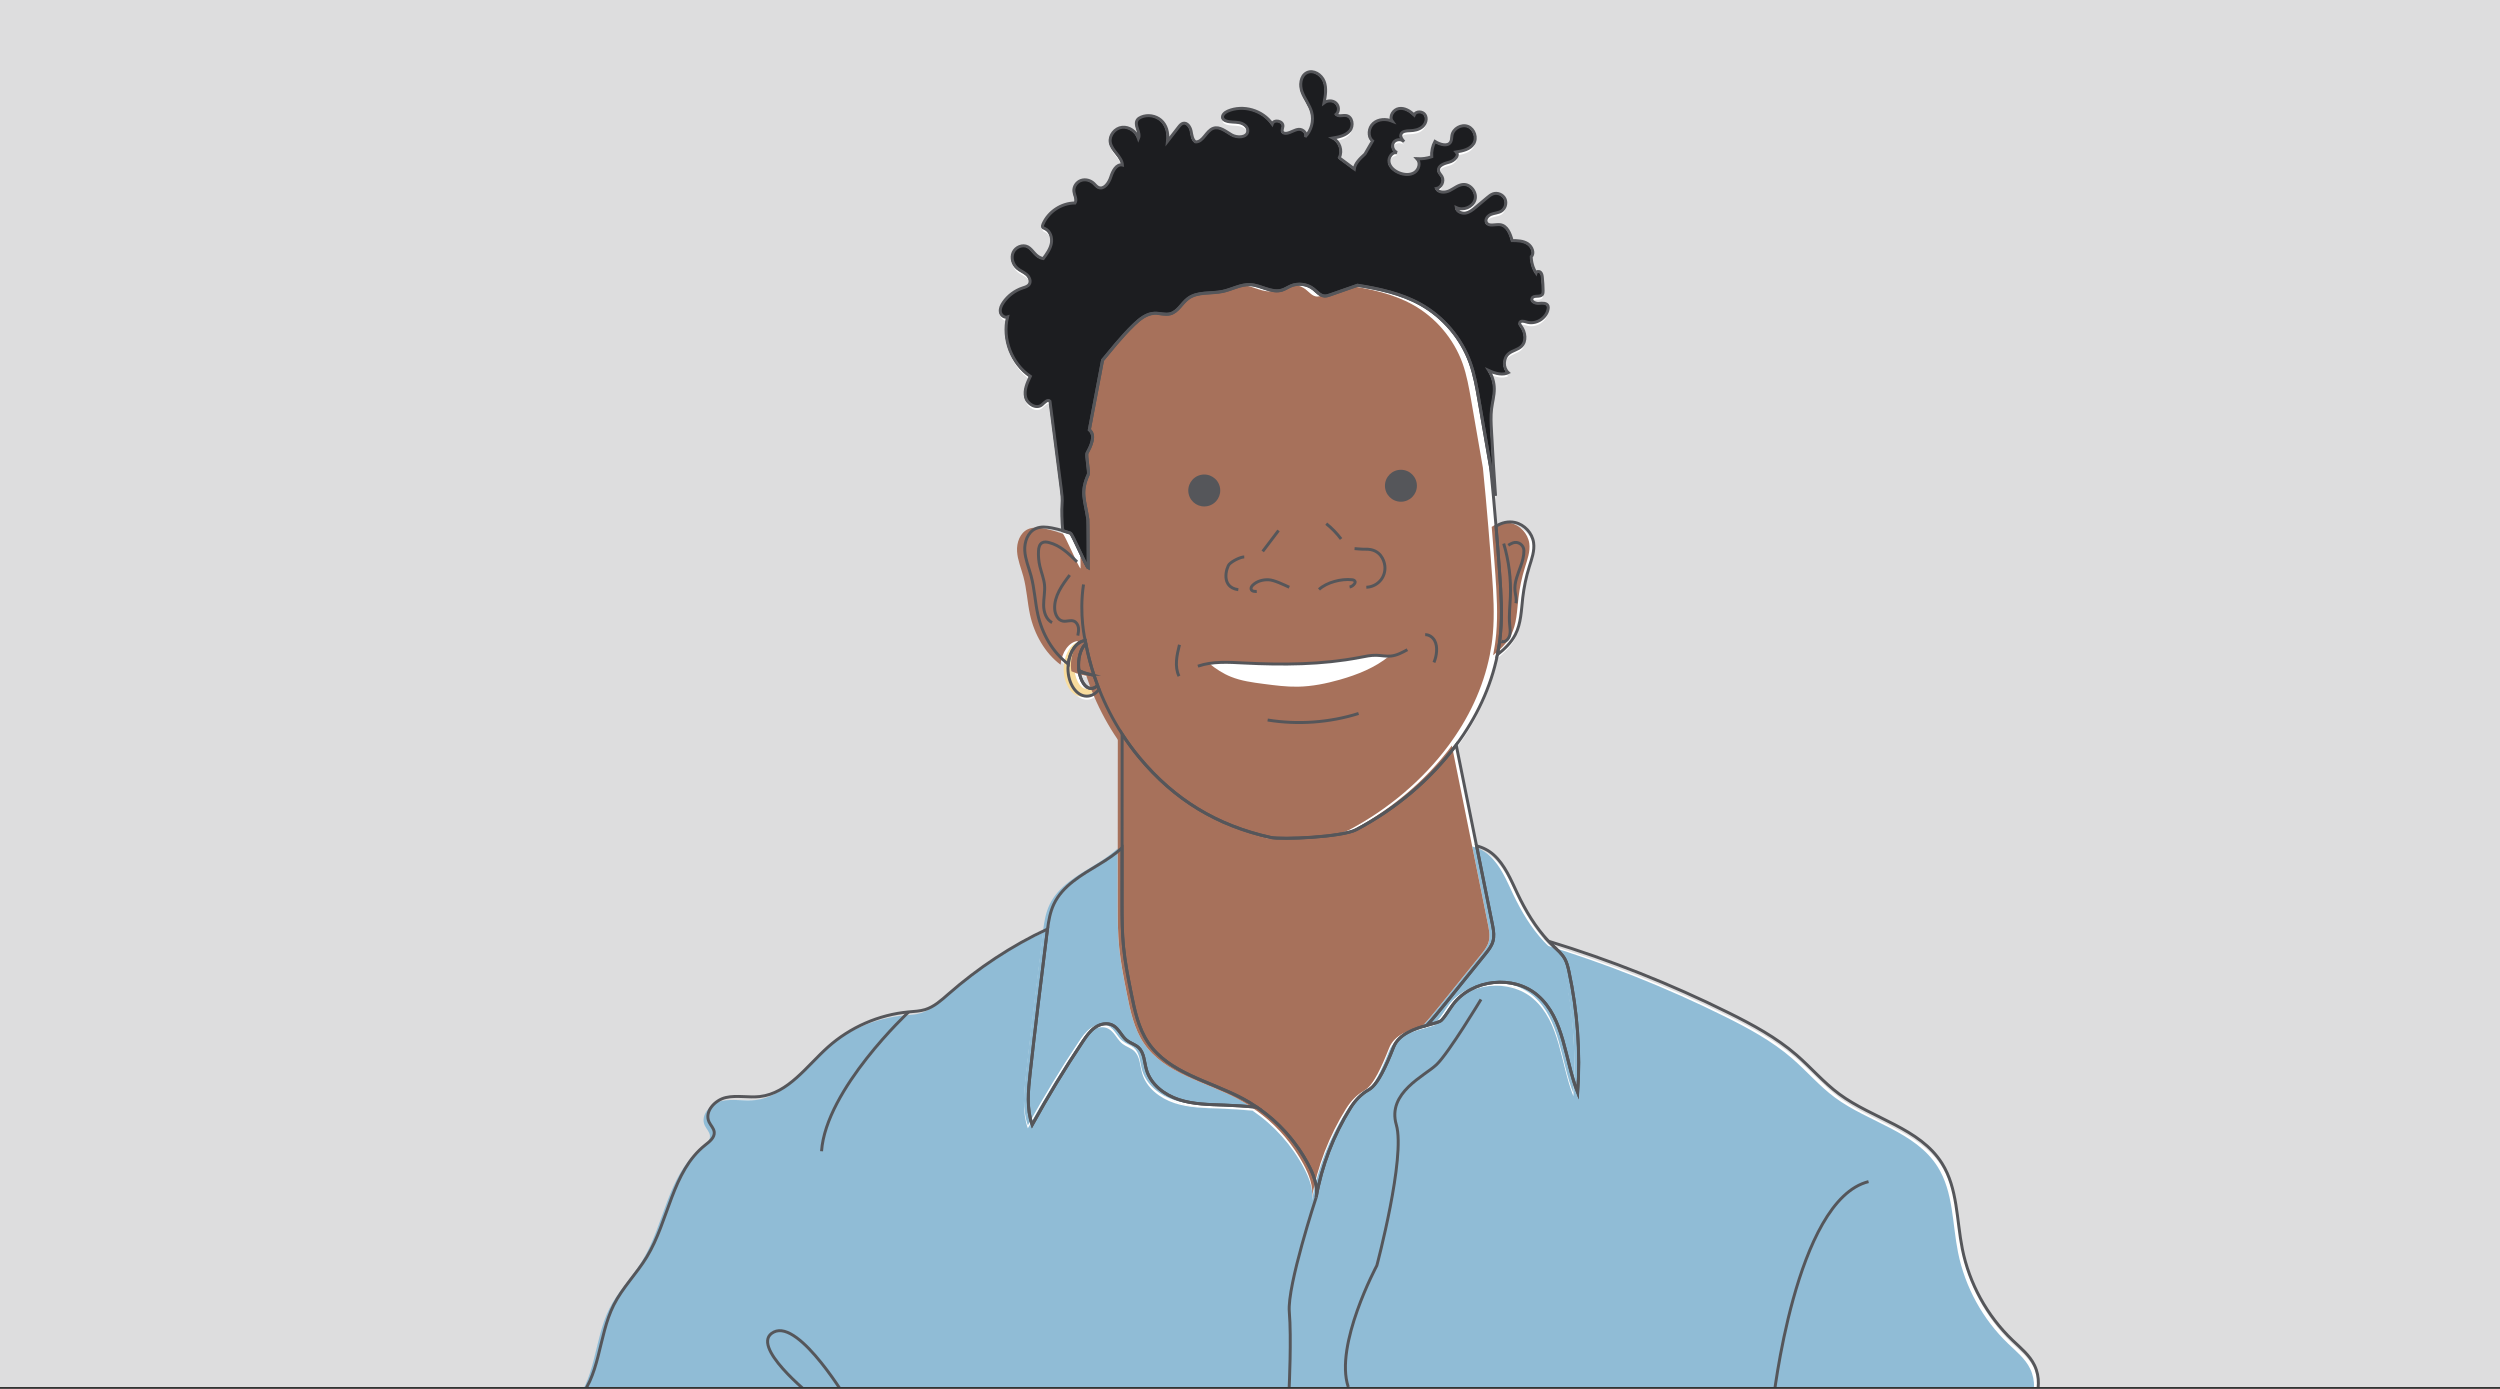 <?xml version="1.0" encoding="UTF-8"?>
<svg id="Layer_1" xmlns="http://www.w3.org/2000/svg" xmlns:xlink="http://www.w3.org/1999/xlink" version="1.1" viewBox="0 0 841.89 467.72">
  <rect x="0" y="0" width="841.89" height="467.72" fill="#333333" stroke="none"/>
  <!-- Generator: Adobe Illustrator 29.0.0, SVG Export Plug-In . SVG Version: 2.1.0 Build 186)  -->
  <defs>
    <style>
      .st0, .st1 {
        fill: none;
      }

      .st2 {
        fill: #90bcd6;
      }

      .st3 {
        fill: #55565a;
      }

      .st4 {
        fill: #a7715b;
      }

      .st5 {
        fill: #f8dc9d;
      }

      .st6 {
        fill: #fff;
      }

      .st7 {
        fill: #ddddde;
      }

      .st8 {
        fill: #1c1d20;
      }

      .st9 {
        clip-path: url(#clippath);
      }

      .st1 {
        stroke: #55565a;
        stroke-miterlimit: 10;
      }
    </style>
    <clipPath id="clippath">
      <rect class="st0" width="841.89" height="467.08"/>
    </clipPath>
  </defs>
  <g class="st9">
    <rect class="st7" width="841.89" height="467.08"/>
    <g>
      <path class="st6" d="M521.32,104.25c-.36-1.12-1.94-1.01-3.11-.9-1.17.11-2.8-.71-2.27-1.76.57-1.13,2.63-.2,3.42-1.19.28-.35.29-.83.29-1.28-.01-1.53-.1-3.05-.26-4.57-.07-.6-.17-1.25-.61-1.67-.44-.42-1.33-.37-1.5.21-1.04-1.63-1.61-3.56-1.62-5.49,1.15-1.03.35-3.34-1.17-4.34-1.52-1-3.45-1.05-5.27-1.07-.6-2.31-1.68-5.07-4.06-5.35-1.63-.19-3.83.73-4.6-.72-.56-1.06.46-2.32,1.58-2.76,1.12-.44,2.39-.45,3.42-1.07,1.35-.82,1.92-2.72,1.25-4.15-.67-1.43-2.48-2.21-3.98-1.7-.76.26-1.4.79-2.02,1.31-1.27,1.06-2.54,2.13-3.81,3.19-1.04.87-2.14,1.77-3.48,2-1.33.22-2.93-.52-3.13-1.86,2.32,1.13,5.54-.11,6.31-2.57.77-2.46-1.43-5.42-4-5.21-1.67.14-3.03,1.34-4.53,2.08-1.5.74-3.71.79-4.46-.7,1.68-.32,2.71-2.49,1.9-4-.37-.7-1.06-1.25-1.18-2.03-.27-1.67,1.94-2.46,3.59-2.86,1.65-.4,3.55-2.21,2.37-3.43,2.19-.35,4.63-.87,5.83-2.73,1.28-1.97.31-5.02-1.89-5.88-2.19-.86-4.98.71-5.38,3.03-.13.72-.06,1.5-.4,2.15-.95,1.77-3.63.93-5.33-.13-.83,1.58-1.21,3.39-1.08,5.17-1.58.54-3.27.77-4.94.67,1.27,1.28.66,3.66-.86,4.63-1.52.97-3.53.79-5.19.1-1.56-.64-3.04-1.84-3.37-3.49-.33-1.65,1.04-3.61,2.71-3.35-1.31-.42-1.94-2.2-1.2-3.35s2.63-1.3,3.55-.28c-.65-.69-1.36-1.61-1.04-2.5.38-1.07,1.82-1.17,2.96-1.2,1.51-.04,3.09-.34,4.24-1.32s1.7-2.78.89-4.05-3.11-1.32-3.67.08c-1.37-1.35-3.21-2.48-5.11-2.18s-3.4,2.68-2.28,4.24c-2.08-.85-4.66-.74-6.34.74-1.68,1.48-1.98,4.46-.28,5.93-.85,1.47-1.69,2.93-2.54,4.4-1.93,1.73-3.38,3.27-3.6,5.03-1.25-.93-2.51-1.86-3.76-2.79-.64-.52-1.07-.72-1.28-1.06,1.17-2.28.11-5.43-2.2-6.55,2.09-.36,4.37-.83,5.73-2.46s.9-4.77-1.2-5.11c-1.17-.19-2.62.46-3.41-.42,1.09-.94,1-2.86-.08-3.82s-2.84-.91-3.99-.04c.46-2.4.91-4.95.03-7.23-.87-2.28-3.61-4.03-5.8-2.95-2.23,1.1-2.49,4.26-1.61,6.59.88,2.32,2.54,4.31,3.2,6.71.8,2.91-.08,6.22-2.22,8.34.92-1.08-.71-2.69-2.13-2.55-1.41.13-2.63,1.1-4.03,1.33-.5.08-1.11.02-1.39-.4-.38-.56.04-1.29.1-1.96.18-1.8-3.03-2.49-3.61-.77-3.18-4.65-9.81-6.57-14.98-4.33-1,.43-2.1,1.42-1.66,2.42.2.45.66.72,1.13.89,1.4.5,2.94.3,4.4.57s3.01,1.37,2.89,2.85c-.19,2.24-3.56,2.36-5.49,1.23s-4-2.92-6.12-2.18c-2.46.86-3.41,4.73-6.01,4.58-1.11-.8-1.21-2.37-1.49-3.71-.28-1.34-1.3-2.87-2.64-2.56-.66.15-1.13.73-1.55,1.26-1.24,1.6-2.48,3.2-3.72,4.8.37-2.98-.44-5.56-2.23-7.1s-4.46-1.97-6.63-1.06c-.5.21-1,.5-1.31.95-1.21,1.78,1.24,4.27.38,6.25-.72-2.3-3.12-4.02-5.52-3.75s-4.39,2.71-3.98,5.09c.5,2.88,3.88,4.7,4.1,7.62-2.02-.47-3.31,2.04-3.93,4.03s-2.3,4.39-4.19,3.51c-.61-.28-1.02-.87-1.51-1.33-1.13-1.07-2.85-1.54-4.32-1.02-1.47.51-2.56,2.06-2.4,3.61.14,1.36,1.12,2.82.38,3.98-4.56.01-8.97,2.92-10.78,7.1-.14.32-.26.7-.1,1.01.16.29.51.41.81.55,1.76.81,2.46,3.07,2.09,4.97-.37,1.9-1.56,3.53-2.71,5.09-2.65-.43-3.42-2.99-5.22-3.95-1.75-.93-4.15.09-4.94,1.91-.79,1.82-.07,4.09,1.46,5.36.96.8,2.17,1.25,3.11,2.06.94.82,1.55,2.28.84,3.31-.49.7-1.39.94-2.21,1.21-2.62.87-4.95,2.62-6.51,4.9-.64.93-1.17,2.04-.99,3.15.18,1.11,1.35,2.1,2.42,1.72-1.83,7.38,1.38,15.73,7.67,19.99-1.06,2.2-2.16,4.62-1.59,7,.57,2.38,3.7,4.17,5.54,2.56.83-.73,1.96-2.03,2.67-1.18,1.27,9.86,2.53,19.72,3.8,29.59.22,1.68.43,3.38.27,5.07-.15,1.54-.08,6.11.25,8.97.87.25,1.73.53,2.58.84.65.24,5.36,11.44,5.99,11.71-.02-2.22-.05-15.84-.13-16.37-.98-6.56-2.61-9.07.13-15.1.38-.84-.84-6.45-.39-7.26,1.39-2.5,2.96-6,.75-7.81l2.56-13.45c.63-3.33,1.27-6.66,1.9-9.99,2.39-2.82,6.19-7.76,10.63-12.03,1.91-1.84,4.15-3.64,6.8-3.76,1.8-.08,3.63.63,5.37.17,2.58-.68,3.84-3.55,5.98-5.15,3.21-2.4,7.7-1.55,11.62-2.37,3.16-.66,6.14-2.46,9.37-2.29,3.66.2,7.19,2.93,10.68,1.83,1.03-.33,1.93-.97,2.93-1.39,2.49-1.07,5.55-.66,7.67,1.03,1.16.92,2.2,2.26,3.69,2.36.66.04,1.3-.18,1.93-.4,3.07-1.07,6.13-2.15,9.2-3.22,7.13,1.15,14.67,2.73,21.24,6.4,7.69,4.3,13.74,11.44,16.72,19.73,1.43,4,2.17,8.21,2.89,12.39,1.32,7.59,2.63,15.17,3.95,22.76.56,3.2,1.11,6.4,1.67,9.6-.54-7.08-.95-14.46-1.36-21.84-.14-2.5-.28-5.01.03-7.49.28-2.23.92-4.43.91-6.67-.01-2.18-.66-4.35-1.84-6.19,2.49,1.15,4.78,1.58,6.54.71-1.8-1.63-1.71-4.88.17-6.42,1.28-1.05,3.1-1.3,4.28-2.45,1.77-1.72,1.35-4.8-.13-6.77-.25-.33-.55-.71-.46-1.12.18-.84,1.42-.59,2.24-.31,3.08,1.05,6.83-1.21,7.33-4.42.05-.29.07-.6-.02-.89Z"/>
      <path class="st6" d="M505.32,214.42c-.22,2.45-.58,4.86-1.05,7.25,2.39-1.93,4.62-4.05,6.01-6.75,1.97-3.81,2.03-8.27,2.52-12.53.41-3.49,1.14-6.94,2.18-10.3.83-2.67,1.86-5.4,1.47-8.17-.46-3.25-3.09-6.09-6.3-6.8-2.18-.48-4.51.05-6.35,1.29.45,5.38.87,10.76,1.24,16.14.46,6.61.86,13.26.28,19.86Z"/>
      <path class="st6" d="M685.28,473.43c1.35-4.25,1.79-8.41-.16-12.48-1.63-3.4-4.69-5.85-7.41-8.46-8.57-8.21-14.54-19.09-16.88-30.72-1.96-9.76-1.56-20.4-6.85-28.82-7.49-11.93-23.33-14.99-34.64-23.37-5.24-3.89-9.5-8.93-14.44-13.2-6.77-5.85-14.73-10.15-22.75-14.13-19.52-9.69-39.84-17.76-60.69-24.13.51.55,1.03,1.09,1.57,1.6,1.42,1.35,2.96,2.64,3.92,4.35.74,1.31,1.08,2.8,1.4,4.27,2.88,13.38,3.87,27.16,2.94,40.81-4.39-11.15-4.41-24.91-13.46-32.76-8.1-7.02-22.08-5.54-28.52,3.03-1.32,1.75-2.34,3.72-3.86,5.3-.63.65-2.59,1.11-4.96,1.76-4.12,1.13-9.47,2.88-11.23,7.39-.71,1.82-1.37,3.39-1.99,4.79-2.75,6.2-4.67,8.57-6.38,9.53-2.55,1.44-4.59,3.64-6.14,6.13-5.7,9.17-9.67,19.42-11.52,30.06.6-3.77-.84-7.56-2.61-10.94-4.08-7.77-10.12-14.48-17.37-19.42-3.62-.32-7.26-.55-10.89-.69-5.17-.19-10.44-.22-15.36-1.84-4.92-1.61-9.53-5.14-10.95-10.12-.73-2.58-.7-5.62-2.66-7.44-1.13-1.04-2.71-1.45-3.92-2.39-2.44-1.9-3.1-5.77-7.23-5.6-.87.03-1.72.27-2.5.66-2.28,1.15-3.74,3.27-5.12,5.34-6.07,9.1-11.75,18.45-17.04,28.03-1.92-5.47-1.33-11.45-.7-17.21,1.74-15.73,3.7-31.43,5.66-47.14.07-.52.13-1.05.2-1.58-12.07,5.61-23.38,13.15-33.33,21.87-2.4,2.1-4.84,4.33-7.88,5.26-1.78.54-3.67.61-5.53.78-10,.92-19.68,5.14-27.17,11.83-7.19,6.43-13.36,15.56-22.94,16.67-3.8.44-7.71-.51-11.44.33-3.73.84-7.29,4.75-5.68,8.22.55,1.18,1.62,2.14,1.75,3.43.18,1.85-1.59,3.21-3.04,4.36-11.22,8.92-12.23,25.46-19.69,37.71-3.4,5.59-8.18,10.31-11.12,16.16-5.32,10.62-4.44,24.56-12.93,32.76h491.5Z"/>
      <path class="st6" d="M418.44,371.1c-11.02-5.88-24.8-8.48-31.79-18.82-3.32-4.91-4.55-10.88-5.72-16.69-1.03-5.15-2.07-10.32-2.58-15.55-.47-4.78-.5-9.6-.5-14.41,0-.36,0-.72,0-1.09,0-5.94,0-11.89.01-17.83-2.35,2.14-5.11,3.97-7.81,5.6-5.85,3.54-12.24,7.16-15.16,13.35-1.24,2.62-1.74,5.5-2.13,8.38-.07.53-.14,1.05-.2,1.58-1.96,15.7-3.92,31.41-5.66,47.14-.64,5.76-1.22,11.74.7,17.21,5.29-9.57,10.97-18.93,17.04-28.03,1.18-1.77,2.42-3.57,4.17-4.78,1.75-1.21,4.16-1.7,6.02-.66,2.02,1.12,2.84,3.62,4.66,5.04,1.21.94,2.79,1.35,3.92,2.39,1.97,1.82,1.93,4.86,2.66,7.44,1.41,4.98,6.03,8.51,10.95,10.12,4.92,1.61,10.19,1.64,15.36,1.84,3.64.14,7.27.37,10.89.69-1.55-1.06-3.16-2.04-4.82-2.92Z"/>
      <path class="st6" d="M528.35,328.34c-.32-1.47-.66-2.96-1.4-4.27-.96-1.71-2.5-3-3.92-4.35-.54-.52-1.06-1.06-1.57-1.6-4.37-4.66-7.7-10.24-10.45-16.02-2.22-4.66-4.21-9.64-8.04-13.08-1.59-1.43-3.62-2.48-5.72-2.98,1.76,8.7,3.51,17.41,5.27,26.11.07.36.14.72.21,1.08.3,1.66.49,3.35.04,4.95-.47,1.66-1.58,3.05-2.66,4.39-4.48,5.55-8.97,11.1-13.45,16.65-2,2.47-4,4.94-6.15,7.27,2.37-.65,4.33-1.1,4.96-1.76,1.52-1.58,2.54-3.55,3.86-5.3,6.45-8.57,20.42-10.06,28.52-3.03,9.05,7.85,9.07,21.61,13.46,32.76.93-13.65-.07-27.43-2.94-40.81Z"/>
      <path class="st6" d="M502.72,313.22c-.07-.36-.14-.73-.21-1.08-1.76-8.7-3.51-17.41-5.27-26.11-2.29-11.33-4.57-22.65-6.86-33.98-8.76,11.81-20.61,21.65-33.62,28.53-4.82,2.55-25.22,3.44-28.87,2.63-18.08-4.01-32.34-12.64-44.19-26.87-2.1-2.52-4.03-5.17-5.81-7.91,0,12.76-.02,25.53-.02,38.29,0,5.94,0,11.89-.01,17.83,0,.36,0,.72,0,1.09,0,4.81.03,9.62.5,14.41.51,5.23,1.55,10.39,2.58,15.55,1.16,5.81,2.4,11.78,5.72,16.69,6.99,10.34,20.77,12.95,31.79,18.82,2.87,1.53,5.59,3.35,8.14,5.36,5.68,4.47,10.34,10.12,13.77,16.47,1.89,3.5,3.51,7.49,2.88,11.44,1.85-10.64,5.82-20.89,11.52-30.06,1.54-2.49,3.59-4.69,6.14-6.13,1.71-.96,3.63-3.32,6.38-9.53.62-1.4,1.28-2.97,1.99-4.79,1.76-4.51,7.11-6.25,11.23-7.39,2.15-2.33,4.15-4.8,6.15-7.27,4.48-5.55,8.97-11.1,13.45-16.65,1.08-1.34,2.19-2.73,2.66-4.39.46-1.61.27-3.3-.04-4.95Z"/>
      <path class="st6" d="M369.59,231.99c-.62.65-1.34,1.03-2.1,1.03-2,0-3.67-2.54-4.14-5.98-.09-.63-.14-1.28-.14-1.95,0-3.15.99-5.87,2.43-7.14-.07-.35-.13-.71-.2-1.07-2.94.37-5.3,3.7-5.72,7.97-.04.45-.08.91-.08,1.38,0,5.19,2.84,9.39,6.34,9.39,1.58,0,3.02-.86,4.13-2.27-.18-.45-.36-.9-.53-1.35Z"/>
      <path class="st6" d="M505.04,194.56c-.37-5.38-.79-10.76-1.24-16.14-.55-6.65-1.16-13.29-1.83-19.92-1.32-7.59-2.63-15.17-3.95-22.76-.73-4.18-1.46-8.39-2.89-12.39-2.98-8.29-9.03-15.44-16.72-19.73-6.57-3.67-14.11-5.25-21.24-6.4-3.07,1.07-6.13,2.15-9.2,3.22-.62.22-1.27.44-1.93.4-1.48-.1-2.52-1.43-3.69-2.36-2.12-1.69-5.18-2.09-7.67-1.03-.99.43-1.89,1.07-2.93,1.39-3.49,1.11-7.02-1.63-10.68-1.83-3.23-.17-6.2,1.63-9.37,2.29-3.92.82-8.41-.03-11.62,2.37-2.13,1.6-3.4,4.47-5.98,5.15-1.74.46-3.57-.25-5.37-.17-2.65.12-4.89,1.93-6.8,3.76-4.45,4.27-8.25,9.21-10.63,12.03-.63,3.33-1.27,6.66-1.9,9.99l-2.56,13.45c2.21,1.82.64,5.32-.75,7.81-.45.81.77,6.41.39,7.26-2.74,6.04-1.11,8.55-.13,15.1.08.54.12,14.15.13,16.37-.63-.27-5.34-11.47-5.99-11.71-.85-.31-1.71-.59-2.58-.84-1.21-.35-2.44-.66-3.68-.9-1.82-.34-3.77-.54-5.46.22-2.68,1.21-3.84,4.5-3.67,7.43s1.37,5.7,2.13,8.53c1.13,4.2,1.32,8.59,2.24,12.84,1.42,6.54,5.02,12.91,10.28,16.84.43-4.27,2.79-7.6,5.72-7.97.06.36.13.71.2,1.07-1.43,1.28-2.43,3.99-2.43,7.14,0,.68.05,1.33.14,1.95,1.07.5,2.2.91,3.37,1.2.55.14,1.11.25,1.67.35.38,1.14.77,2.28,1.2,3.4.17.45.35.9.53,1.35,2.08,5.27,4.68,10.33,7.76,15.08,1.78,2.75,3.72,5.39,5.81,7.91,11.85,14.23,26.11,22.86,44.19,26.87,3.65.81,24.05-.08,28.87-2.63,13.02-6.88,24.86-16.72,33.62-28.53,6.75-9.1,11.67-19.38,13.88-30.38.48-2.38.84-4.8,1.05-7.25.58-6.6.18-13.25-.28-19.86Z"/>
      <path class="st6" d="M443.24,404.37s-9.81,29.8-9.06,38.57-.04,25.32-.04,25.32"/>
    </g>
    <g>
      <path class="st4" d="M503.86,213.44c-.22,2.45-.58,4.86-1.05,7.25,2.39-1.93,4.62-4.05,6.01-6.75,1.97-3.81,2.03-8.27,2.52-12.53.41-3.49,1.14-6.94,2.18-10.3.83-2.67,1.86-5.4,1.47-8.17-.46-3.25-3.09-6.09-6.3-6.8-2.18-.48-4.51.05-6.35,1.29.45,5.38.87,10.76,1.24,16.14.46,6.61.86,13.26.28,19.86Z"/>
      <path class="st2" d="M683.83,473.43c1.35-4.25,1.79-8.41-.16-12.48-1.63-3.4-4.69-5.85-7.41-8.46-8.57-8.21-14.54-19.09-16.88-30.72-1.96-9.76-1.56-20.4-6.85-28.82-7.49-11.93-23.33-14.99-34.64-23.37-5.24-3.89-9.5-8.93-14.44-13.2-6.77-5.85-14.73-10.15-22.75-14.13-19.52-9.69-39.84-17.76-60.69-24.13.51.55,1.03,1.09,1.57,1.6,1.42,1.35,2.96,2.64,3.92,4.35.74,1.31,1.08,2.8,1.4,4.27,2.88,13.38,3.87,27.16,2.94,40.81-4.39-11.15-4.41-24.91-13.46-32.76-8.1-7.02-22.08-5.54-28.52,3.03-1.32,1.75-2.34,3.72-3.86,5.3-.63.65-2.59,1.11-4.96,1.76-4.12,1.13-9.47,2.88-11.23,7.39-.71,1.82-1.37,3.39-1.99,4.79-2.75,6.2-4.67,8.57-6.38,9.53-2.55,1.44-4.59,3.64-6.14,6.13-5.7,9.17-9.67,19.42-11.52,30.06.6-3.77-.84-7.56-2.61-10.94-4.08-7.77-10.12-14.48-17.37-19.42-3.62-.32-7.26-.55-10.89-.69-5.17-.19-10.44-.22-15.36-1.84-4.92-1.61-9.53-5.14-10.95-10.12-.73-2.58-.7-5.62-2.66-7.44-1.13-1.04-2.71-1.45-3.92-2.39-2.44-1.9-3.1-5.77-7.23-5.6-.87.03-1.72.27-2.5.66-2.28,1.15-3.74,3.27-5.12,5.34-6.07,9.1-11.75,18.45-17.04,28.03-1.92-5.47-1.33-11.45-.7-17.21,1.74-15.73,3.7-31.43,5.66-47.14.07-.52.13-1.05.2-1.58-12.07,5.61-23.38,13.15-33.33,21.87-2.4,2.1-4.84,4.33-7.88,5.26-1.78.54-3.67.61-5.53.78-10,.92-19.68,5.14-27.17,11.83-7.19,6.43-13.36,15.56-22.94,16.67-3.8.44-7.71-.51-11.44.33-3.73.84-7.29,4.75-5.68,8.22.55,1.18,1.62,2.14,1.75,3.43.18,1.85-1.59,3.21-3.04,4.36-11.22,8.92-12.23,25.46-19.69,37.71-3.4,5.59-8.18,10.31-11.12,16.16-5.32,10.62-4.44,24.56-12.93,32.76h491.5Z"/>
      <path class="st2" d="M416.98,370.12c-11.02-5.88-24.8-8.48-31.79-18.82-3.32-4.91-4.55-10.88-5.72-16.69-1.03-5.15-2.07-10.32-2.58-15.55-.47-4.78-.5-9.6-.5-14.41,0-.36,0-.72,0-1.09,0-5.94,0-11.89.01-17.83-2.35,2.14-5.11,3.97-7.81,5.6-5.85,3.54-12.24,7.16-15.16,13.35-1.24,2.62-1.74,5.5-2.13,8.38-.07.53-.14,1.05-.2,1.58-1.96,15.7-3.92,31.41-5.66,47.14-.64,5.76-1.22,11.74.7,17.21,5.29-9.57,10.97-18.93,17.04-28.03,1.18-1.77,2.42-3.57,4.17-4.78,1.75-1.21,4.16-1.7,6.02-.66,2.02,1.12,2.84,3.62,4.66,5.04,1.21.94,2.79,1.35,3.92,2.39,1.97,1.82,1.93,4.86,2.66,7.44,1.41,4.98,6.03,8.51,10.95,10.12,4.92,1.61,10.19,1.64,15.36,1.84,3.64.14,7.27.37,10.89.69-1.55-1.06-3.16-2.04-4.82-2.92Z"/>
      <path class="st2" d="M526.89,327.37c-.32-1.47-.66-2.96-1.4-4.27-.96-1.71-2.5-3-3.92-4.35-.54-.52-1.06-1.06-1.57-1.6-4.37-4.66-7.7-10.24-10.45-16.02-2.22-4.66-4.21-9.64-8.04-13.08-1.59-1.43-3.62-2.48-5.72-2.98,1.76,8.7,3.51,17.41,5.27,26.11.07.36.14.72.21,1.08.3,1.66.49,3.35.04,4.95-.47,1.66-1.58,3.05-2.66,4.39-4.48,5.55-8.97,11.1-13.45,16.65-2,2.47-4,4.94-6.15,7.27,2.37-.65,4.33-1.1,4.96-1.76,1.52-1.58,2.54-3.55,3.86-5.3,6.45-8.57,20.42-10.06,28.52-3.03,9.05,7.85,9.07,21.61,13.46,32.76.93-13.65-.07-27.43-2.94-40.81Z"/>
      <path class="st4" d="M501.26,312.25c-.07-.36-.14-.73-.21-1.08-1.76-8.7-3.51-17.41-5.27-26.11-2.29-11.33-4.57-22.65-6.86-33.98-8.76,11.81-20.61,21.65-33.62,28.53-4.82,2.55-25.22,3.44-28.87,2.63-18.08-4.01-32.34-12.64-44.19-26.87-2.1-2.52-4.03-5.17-5.81-7.91,0,12.76-.02,25.53-.02,38.29,0,5.94,0,11.89-.01,17.83,0,.36,0,.72,0,1.09,0,4.81.03,9.62.5,14.41.51,5.23,1.55,10.39,2.58,15.55,1.16,5.81,2.4,11.78,5.72,16.69,6.99,10.34,20.77,12.95,31.79,18.82,2.87,1.53,5.59,3.35,8.14,5.36,5.68,4.47,10.34,10.12,13.77,16.47,1.89,3.5,3.51,7.49,2.88,11.44,1.85-10.64,5.82-20.89,11.52-30.06,1.54-2.49,3.59-4.69,6.14-6.13,1.71-.96,3.63-3.32,6.38-9.53.62-1.4,1.28-2.97,1.99-4.79,1.76-4.51,7.11-6.25,11.23-7.39,2.15-2.33,4.15-4.8,6.15-7.27,4.48-5.55,8.97-11.1,13.45-16.65,1.08-1.34,2.19-2.73,2.66-4.39.46-1.61.27-3.3-.04-4.95Z"/>
      <path class="st5" d="M368.14,231.02c-.62.65-1.34,1.03-2.1,1.03-2,0-3.67-2.54-4.14-5.98-.09-.63-.14-1.28-.14-1.95,0-3.15.99-5.87,2.43-7.14-.07-.35-.13-.71-.2-1.07-2.94.37-5.3,3.7-5.72,7.97-.04.45-.08.91-.08,1.38,0,5.19,2.84,9.39,6.34,9.39,1.58,0,3.02-.86,4.13-2.27-.18-.45-.36-.9-.53-1.35Z"/>
      <path class="st4" d="M502.44,193.58c-.37-5.38-.79-10.76-1.24-16.14-.55-6.65-1.16-13.29-1.83-19.92-1.32-7.59-2.63-15.17-3.95-22.76-.73-4.18-1.46-8.39-2.89-12.39-2.98-8.29-9.03-15.44-16.72-19.73-6.57-3.67-14.11-5.25-21.24-6.4-3.07,1.07-6.13,2.15-9.2,3.22-.62.22-1.27.44-1.93.4-1.48-.1-2.52-1.43-3.69-2.36-2.12-1.69-5.18-2.09-7.67-1.03-.99.43-1.89,1.07-2.93,1.39-3.49,1.11-7.02-1.63-10.68-1.83-3.23-.17-6.2,1.63-9.37,2.29-3.92.82-8.41-.03-11.62,2.37-2.13,1.6-3.4,4.47-5.98,5.15-1.74.46-3.57-.25-5.37-.17-2.65.12-4.89,1.93-6.8,3.76-4.45,4.27-8.25,9.21-10.63,12.03-.63,3.33-1.27,6.66-1.9,9.99l-2.56,13.45c2.21,1.82.64,5.32-.75,7.81-.45.81.77,6.41.39,7.26-2.74,6.04-1.11,8.55-.13,15.1.08.54.12,14.15.13,16.37-.63-.27-5.34-11.47-5.99-11.71-.85-.31-1.71-.59-2.58-.84-1.21-.35-2.44-.66-3.68-.9-1.82-.34-3.77-.54-5.46.22-2.68,1.21-3.84,4.5-3.67,7.43s1.37,5.7,2.13,8.53c1.13,4.2,1.32,8.59,2.24,12.84,1.42,6.54,5.02,12.91,10.28,16.84.43-4.27,2.79-7.6,5.72-7.97.06.36.13.71.2,1.07-1.43,1.28-2.43,3.99-2.43,7.14,0,.68.05,1.33.14,1.95,1.07.5,2.2.91,3.37,1.2.55.14,1.11.25,1.67.35.38,1.14.77,2.28,1.2,3.4.17.45.35.9.53,1.35,2.08,5.27,4.68,10.33,7.76,15.08,1.78,2.75,3.72,5.39,5.81,7.91,11.85,14.23,26.11,22.86,44.19,26.87,3.65.81,24.05-.08,28.87-2.63,13.02-6.88,24.86-16.72,33.62-28.53,6.75-9.1,11.67-19.38,13.88-30.38.48-2.38.84-4.8,1.05-7.25.58-6.6.18-13.25-.28-19.86Z"/>
      <path class="st2" d="M441.78,403.4s-9.81,29.8-9.06,38.57c.75,8.77-.04,25.32-.04,25.32"/>
      <path class="st8" d="M521.01,103.27c-.36-1.12-1.94-1.01-3.11-.9-1.17.11-2.8-.71-2.27-1.76.57-1.13,2.63-.2,3.42-1.19.28-.35.29-.83.29-1.28-.01-1.53-.1-3.05-.26-4.57-.07-.6-.17-1.25-.61-1.67-.44-.42-1.33-.37-1.5.21-1.04-1.63-1.61-3.56-1.62-5.49,1.15-1.03.35-3.34-1.17-4.34-1.52-1-3.45-1.05-5.27-1.07-.6-2.31-1.68-5.07-4.06-5.35-1.63-.19-3.83.73-4.6-.72-.56-1.06.46-2.32,1.58-2.76,1.12-.44,2.39-.45,3.42-1.07,1.35-.82,1.92-2.72,1.25-4.15-.67-1.43-2.48-2.21-3.98-1.7-.76.26-1.4.79-2.02,1.31-1.27,1.06-2.54,2.13-3.81,3.19-1.04.87-2.14,1.77-3.48,2-1.33.22-2.93-.52-3.13-1.86,2.32,1.13,5.54-.11,6.31-2.57.77-2.46-1.43-5.42-4-5.21-1.67.14-3.03,1.34-4.53,2.08-1.5.74-3.71.79-4.46-.7,1.68-.32,2.71-2.49,1.9-4-.37-.7-1.06-1.25-1.18-2.03-.27-1.67,1.94-2.46,3.59-2.86,1.65-.4,3.55-2.21,2.37-3.43,2.19-.35,4.63-.87,5.83-2.73,1.28-1.97.31-5.02-1.89-5.88-2.19-.86-4.98.71-5.38,3.03-.13.72-.06,1.5-.4,2.15-.95,1.77-3.63.93-5.33-.13-.83,1.58-1.21,3.39-1.08,5.17-1.58.54-3.27.77-4.94.67,1.27,1.28.66,3.66-.86,4.63-1.52.97-3.53.79-5.19.1-1.56-.64-3.04-1.84-3.37-3.49-.33-1.65,1.04-3.61,2.71-3.35-1.31-.42-1.94-2.2-1.2-3.35s2.63-1.3,3.55-.28c-.65-.69-1.36-1.61-1.04-2.5.38-1.07,1.82-1.17,2.96-1.2,1.51-.04,3.09-.34,4.24-1.32s1.7-2.78.89-4.05-3.11-1.32-3.67.08c-1.37-1.35-3.21-2.48-5.11-2.18s-3.4,2.68-2.28,4.24c-2.08-.85-4.66-.74-6.34.74-1.68,1.48-1.98,4.46-.28,5.93-.85,1.47-1.69,2.93-2.54,4.4-1.93,1.73-3.38,3.27-3.6,5.03-1.25-.93-2.51-1.86-3.76-2.79-.64-.52-1.07-.72-1.28-1.06,1.17-2.28.11-5.43-2.2-6.55,2.09-.36,4.37-.83,5.73-2.46s.9-4.77-1.2-5.11c-1.17-.19-2.62.46-3.41-.42,1.09-.94,1-2.86-.08-3.82s-2.84-.91-3.99-.04c.46-2.4.91-4.95.03-7.23-.87-2.28-3.61-4.03-5.8-2.95-2.23,1.1-2.49,4.26-1.61,6.59.88,2.32,2.54,4.31,3.2,6.71.8,2.91-.08,6.22-2.22,8.34.92-1.08-.71-2.69-2.13-2.55-1.41.13-2.63,1.1-4.03,1.33-.5.08-1.11.02-1.39-.4-.38-.56.04-1.29.1-1.96.18-1.8-3.03-2.49-3.61-.77-3.18-4.65-9.81-6.57-14.98-4.33-1,.43-2.1,1.42-1.66,2.42.2.45.66.72,1.13.89,1.4.5,2.94.3,4.4.57s3.01,1.37,2.89,2.85c-.19,2.24-3.56,2.36-5.49,1.23s-4-2.92-6.12-2.18c-2.46.86-3.41,4.73-6.01,4.58-1.11-.8-1.21-2.37-1.49-3.71-.28-1.34-1.3-2.87-2.64-2.56-.66.15-1.13.73-1.55,1.26-1.24,1.6-2.48,3.2-3.72,4.8.37-2.98-.44-5.56-2.23-7.1s-4.46-1.97-6.63-1.06c-.5.21-1,.5-1.31.95-1.21,1.78,1.24,4.27.38,6.25-.72-2.3-3.12-4.02-5.52-3.75s-4.39,2.71-3.98,5.09c.5,2.88,3.88,4.7,4.1,7.62-2.02-.47-3.31,2.04-3.93,4.03s-2.3,4.39-4.19,3.51c-.61-.28-1.02-.87-1.51-1.33-1.13-1.07-2.85-1.54-4.32-1.02-1.47.51-2.56,2.06-2.4,3.61.14,1.36,1.12,2.82.38,3.98-4.56.01-8.97,2.92-10.78,7.1-.14.32-.26.7-.1,1.01.16.29.51.41.81.55,1.76.81,2.46,3.07,2.09,4.97-.37,1.9-1.56,3.53-2.71,5.09-2.65-.43-3.42-2.99-5.22-3.95-1.75-.93-4.15.09-4.94,1.91-.79,1.82-.07,4.09,1.46,5.36.96.8,2.17,1.25,3.11,2.06.94.82,1.55,2.28.84,3.31-.49.7-1.39.94-2.21,1.21-2.62.87-4.95,2.62-6.51,4.9-.64.93-1.17,2.04-.99,3.15.18,1.11,1.35,2.1,2.42,1.72-1.83,7.38,1.38,15.73,7.67,19.99-1.06,2.2-2.16,4.62-1.59,7,.57,2.38,3.7,4.17,5.54,2.56.83-.73,1.96-2.03,2.67-1.18,1.27,9.86,2.53,19.72,3.8,29.59.22,1.68.43,3.38.27,5.07-.15,1.54-.08,6.11.25,8.97.87.25,1.73.53,2.58.84.65.24,5.36,11.44,5.99,11.71-.02-2.22-.05-15.84-.13-16.37-.98-6.56-2.61-9.07.13-15.1.38-.84-.84-6.45-.39-7.26,1.39-2.5,2.96-6,.75-7.81l2.56-13.45c.63-3.33,1.27-6.66,1.9-9.99,2.39-2.82,6.19-7.76,10.63-12.03,1.91-1.84,4.15-3.64,6.8-3.76,1.8-.08,3.63.63,5.37.17,2.58-.68,3.84-3.55,5.98-5.15,3.21-2.4,7.7-1.55,11.62-2.37,3.16-.66,6.14-2.46,9.37-2.29,3.66.2,7.19,2.93,10.68,1.83,1.03-.33,1.93-.97,2.93-1.39,2.49-1.07,5.55-.66,7.67,1.03,1.16.92,2.2,2.26,3.69,2.36.66.04,1.3-.18,1.93-.4,3.07-1.07,6.13-2.15,9.2-3.22,7.13,1.15,14.67,2.73,21.24,6.4,7.69,4.3,13.74,11.44,16.72,19.73,1.43,4,2.17,8.21,2.89,12.39,1.32,7.59,2.63,15.17,3.95,22.76.56,3.2,1.11,6.4,1.67,9.6-.54-7.08-.95-14.46-1.36-21.84-.14-2.5-.28-5.01.03-7.49.28-2.23.92-4.43.91-6.67-.01-2.18-.66-4.35-1.84-6.19,2.49,1.15,4.78,1.58,6.54.71-1.8-1.63-1.71-4.88.17-6.42,1.28-1.05,3.1-1.3,4.28-2.45,1.77-1.72,1.35-4.8-.13-6.77-.25-.33-.55-.71-.46-1.12.18-.84,1.42-.59,2.24-.31,3.08,1.05,6.83-1.21,7.33-4.42.05-.29.07-.6-.02-.89Z"/>
    </g>
    <path class="st1" d="M434.18,197.76c-1.75-.79-5.06-2.44-6.98-2.52s-3.92.46-5.3,1.8c-.38.37-.73.9-.57,1.41.23.69,1.16.77,1.89.72"/>
    <path class="st1" d="M444.18,198.5c2.63-2.43,7.54-3.66,11.1-3.27.46.05,1.01.22,1.08.68.03.2-.06.41-.17.58-.38.61-1.01,1.06-1.71,1.2"/>
    <path class="st1" d="M460.12,197.76c1.91-.05,3.78-1,4.95-2.52s1.6-3.57,1.15-5.43c-.15-.6-1.08-5.05-6.46-4.86-1.2.04-2.4-.13-3.6-.2"/>
    <path class="st1" d="M425.22,185.69c1.78-2.35,3.55-4.69,5.33-7.04"/>
    <path class="st1" d="M417.01,198.58c-6.08-.82-3.99-7.53-3.05-8.56s3.66-2.43,5.05-2.47"/>
    <path class="st1" d="M451.62,181.51c-1.44-1.93-3.13-3.67-5.01-5.16"/>
    <path class="st6" d="M463.5,220.67c-1.88-.05-3.74.36-5.59.72-12.8,2.48-25.95,2.54-38.98,1.88-3.91-.2-7.91-.45-11.74.15,2.24,1.83,4.67,3.42,7.34,4.49,3.49,1.41,7.27,1.91,11.01,2.4,3.83.5,7.68,1.01,11.55.94,4.77-.09,9.48-1.05,14.07-2.35,5.96-1.69,11.91-4.06,16.66-7.95-1.44.04-2.88-.24-4.32-.28Z"/>
    <path class="st1" d="M426.88,242.47c10.2,1.65,20.78.89,30.63-2.2"/>
    <path class="st1" d="M479.94,213.73c1.29-.04,2.5.81,3.14,1.93s.78,2.47.69,3.76c-.09,1.26-.39,2.5-.88,3.66"/>
    <path class="st1" d="M397.19,217.13c-.88,3.5-1.73,7.34-.15,10.58"/>
    <path class="st1" d="M362.7,189.21c-2.77-2.75-5.73-5.61-9.53-6.53-.75-.18-1.58-.27-2.24.11-.92.53-1.16,1.74-1.21,2.81-.08,1.71.07,3.43.46,5.09.5,2.12,1.37,4.16,1.57,6.33.21,2.26-.33,4.53-.3,6.81s.82,4.78,2.84,5.84"/>
    <path class="st1" d="M360.24,193.65c-2.58,3.37-5.28,7.14-5.07,11.38.09,1.8,1.03,3.84,2.81,4.14,1.21.21,2.52-.45,3.66,0,.85.34,1.38,1.24,1.52,2.14s-.02,1.83-.19,2.73"/>
    <path class="st1" d="M507.92,183.63c.47-.31.97-.57,1.49-.78,1.78-.72,3.77.66,3.78,2.58.01,1.74-.47,3.55-1.07,5.2-.97,2.72-2.23,5.49-1.93,8.37.14,1.39.64,2.8.28,4.15"/>
    <path class="st1" d="M506.38,183.05c1.74,5.8,2.5,11.9,2.25,17.95-.13,3.1-.52,6.21-.24,9.3.11,1.18.31,2.38.04,3.53s-1.18,2.26-2.36,2.31c.09-.17.18-.33.26-.5"/>
    <g>
      <path class="st1" d="M521.32,103.07c-.36-1.12-1.94-1.01-3.11-.9-1.17.11-2.8-.71-2.27-1.76.57-1.13,2.63-.2,3.42-1.19.28-.35.29-.83.29-1.28-.01-1.53-.1-3.05-.26-4.57-.07-.6-.17-1.25-.61-1.67-.44-.42-1.33-.37-1.5.21-1.04-1.63-1.61-3.56-1.62-5.49,1.15-1.03.35-3.34-1.17-4.34-1.52-1-3.45-1.05-5.27-1.07-.6-2.31-1.68-5.07-4.06-5.35-1.63-.19-3.83.73-4.6-.72-.56-1.06.46-2.32,1.58-2.76,1.12-.44,2.39-.45,3.42-1.07,1.35-.82,1.92-2.72,1.25-4.15-.67-1.43-2.48-2.21-3.98-1.7-.76.26-1.4.79-2.02,1.31-1.27,1.06-2.54,2.13-3.81,3.19-1.04.87-2.14,1.77-3.48,2-1.33.22-2.93-.52-3.13-1.86,2.32,1.13,5.54-.11,6.31-2.57.77-2.46-1.43-5.42-4-5.21-1.67.14-3.03,1.34-4.53,2.08-1.5.74-3.71.79-4.46-.7,1.68-.32,2.71-2.49,1.9-4-.37-.7-1.06-1.25-1.18-2.03-.27-1.67,1.94-2.46,3.59-2.86,1.65-.4,3.55-2.21,2.37-3.43,2.19-.35,4.63-.87,5.83-2.73,1.28-1.97.31-5.02-1.89-5.88-2.19-.86-4.98.71-5.38,3.03-.13.72-.06,1.5-.4,2.15-.95,1.77-3.63.93-5.33-.13-.83,1.58-1.21,3.39-1.08,5.17-1.58.54-3.27.77-4.94.67,1.27,1.28.66,3.66-.86,4.63-1.52.97-3.53.79-5.19.1-1.56-.64-3.04-1.84-3.37-3.49-.33-1.65,1.04-3.61,2.71-3.35-1.31-.42-1.94-2.2-1.2-3.35s2.63-1.3,3.55-.28c-.65-.69-1.36-1.61-1.04-2.5.38-1.07,1.82-1.17,2.96-1.2,1.51-.04,3.09-.34,4.24-1.32s1.7-2.78.89-4.05-3.11-1.32-3.67.08c-1.37-1.35-3.21-2.48-5.11-2.18s-3.4,2.68-2.28,4.24c-2.08-.85-4.66-.74-6.34.74-1.68,1.48-1.98,4.46-.28,5.93-.85,1.47-1.69,2.93-2.54,4.4-1.93,1.73-3.38,3.27-3.6,5.03-1.25-.93-2.51-1.86-3.76-2.79-.64-.52-1.07-.72-1.28-1.06,1.17-2.28.11-5.43-2.2-6.55,2.09-.36,4.37-.83,5.73-2.46s.9-4.77-1.2-5.11c-1.17-.19-2.62.46-3.41-.42,1.09-.94,1-2.86-.08-3.82s-2.84-.91-3.99-.04c.46-2.4.91-4.95.03-7.23-.87-2.28-3.61-4.03-5.8-2.95-2.23,1.1-2.49,4.26-1.61,6.59.88,2.32,2.54,4.31,3.2,6.71.8,2.91-.08,6.22-2.22,8.34.92-1.08-.71-2.69-2.13-2.55-1.41.13-2.63,1.1-4.03,1.33-.5.08-1.11.02-1.39-.4-.38-.56.04-1.29.1-1.96.18-1.8-3.03-2.49-3.61-.77-3.18-4.65-9.81-6.57-14.98-4.33-1,.43-2.1,1.42-1.66,2.42.2.45.66.72,1.13.89,1.4.5,2.94.3,4.4.57s3.01,1.37,2.89,2.85c-.19,2.24-3.56,2.36-5.49,1.23s-4-2.92-6.12-2.18c-2.46.86-3.41,4.73-6.01,4.58-1.11-.8-1.21-2.37-1.49-3.71-.28-1.34-1.3-2.87-2.64-2.56-.66.15-1.13.73-1.55,1.26-1.24,1.6-2.48,3.2-3.72,4.8.37-2.98-.44-5.56-2.23-7.1s-4.46-1.97-6.63-1.06c-.5.21-1,.5-1.31.95-1.21,1.78,1.24,4.27.38,6.25-.72-2.3-3.12-4.02-5.52-3.75s-4.39,2.71-3.98,5.09c.5,2.88,3.88,4.7,4.1,7.62-2.02-.47-3.31,2.04-3.93,4.03s-2.3,4.39-4.19,3.51c-.61-.28-1.02-.87-1.51-1.33-1.13-1.07-2.85-1.54-4.32-1.02-1.47.51-2.56,2.06-2.4,3.61.14,1.36,1.12,2.82.38,3.98-4.56.01-8.97,2.92-10.78,7.1-.14.32-.26.7-.1,1.01.16.29.51.41.81.55,1.76.81,2.46,3.07,2.09,4.97-.37,1.9-1.56,3.53-2.71,5.09-2.65-.43-3.42-2.99-5.22-3.95-1.75-.93-4.15.09-4.94,1.91-.79,1.82-.07,4.09,1.46,5.36.96.8,2.17,1.25,3.11,2.06.94.82,1.55,2.28.84,3.31-.49.7-1.39.94-2.21,1.21-2.62.87-4.95,2.62-6.51,4.9-.64.93-1.17,2.04-.99,3.15.18,1.11,1.35,2.1,2.42,1.72-1.83,7.38,1.38,15.73,7.67,19.99-1.06,2.2-2.16,4.62-1.59,7,.57,2.38,3.7,4.17,5.54,2.56.83-.73,1.96-2.03,2.67-1.18,1.27,9.86,2.53,19.72,3.8,29.59.22,1.68.43,3.38.27,5.07-.15,1.54-.08,6.11.25,8.97.87.25,1.73.53,2.58.84.65.24,5.36,11.44,5.99,11.71-.02-2.22-.05-15.84-.13-16.37-.98-6.56-2.61-9.07.13-15.1.38-.84-.84-6.45-.39-7.26,1.39-2.5,2.96-6,.75-7.81l2.56-13.45c.63-3.33,1.27-6.66,1.9-9.99,2.39-2.82,6.19-7.76,10.63-12.03,1.91-1.84,4.15-3.64,6.8-3.76,1.8-.08,3.63.63,5.37.17,2.58-.68,3.84-3.55,5.98-5.15,3.21-2.4,7.7-1.55,11.62-2.37,3.16-.66,6.14-2.46,9.37-2.29,3.66.2,7.19,2.93,10.68,1.83,1.03-.33,1.93-.97,2.93-1.39,2.49-1.07,5.55-.66,7.67,1.03,1.16.92,2.2,2.26,3.69,2.36.66.04,1.3-.18,1.93-.4,3.07-1.07,6.13-2.15,9.2-3.22,7.13,1.15,14.67,2.73,21.24,6.4,7.69,4.3,13.74,11.44,16.72,19.73,1.43,4,2.17,8.21,2.89,12.39,1.32,7.59,2.63,15.17,3.95,22.76.56,3.2,1.11,6.4,1.67,9.6-.54-7.08-.95-14.46-1.36-21.84-.14-2.5-.28-5.01.03-7.49.28-2.23.92-4.43.91-6.67-.01-2.18-.66-4.35-1.84-6.19,2.49,1.15,4.78,1.58,6.54.71-1.8-1.63-1.71-4.88.17-6.42,1.28-1.05,3.1-1.3,4.28-2.45,1.77-1.72,1.35-4.8-.13-6.77-.25-.33-.55-.71-.46-1.12.18-.84,1.42-.59,2.24-.31,3.08,1.05,6.83-1.21,7.33-4.42.05-.29.07-.6-.02-.89Z"/>
      <path class="st1" d="M505.32,213.24c-.22,2.45-.58,4.86-1.05,7.25,2.39-1.93,4.62-4.05,6.01-6.75,1.97-3.81,2.03-8.27,2.52-12.53.41-3.49,1.14-6.94,2.18-10.3.83-2.67,1.86-5.4,1.47-8.17-.46-3.25-3.09-6.09-6.3-6.8-2.18-.48-4.51.05-6.35,1.29.45,5.38.87,10.76,1.24,16.14.46,6.61.86,13.26.28,19.86Z"/>
      <path class="st1" d="M685.28,472.25c1.35-4.25,1.79-8.41-.16-12.48-1.63-3.4-4.69-5.85-7.41-8.46-8.57-8.21-14.54-19.09-16.88-30.72-1.96-9.76-1.56-20.4-6.85-28.82-7.49-11.93-23.33-14.99-34.64-23.37-5.24-3.89-9.5-8.93-14.44-13.2-6.77-5.85-14.73-10.15-22.75-14.13-19.52-9.69-39.84-17.76-60.69-24.13.51.55,1.03,1.09,1.57,1.6,1.42,1.35,2.96,2.64,3.92,4.35.74,1.31,1.08,2.8,1.4,4.27,2.88,13.38,3.87,27.16,2.94,40.81-4.39-11.15-4.41-24.91-13.46-32.76-8.1-7.02-22.08-5.54-28.52,3.03-1.32,1.75-2.34,3.72-3.86,5.3-.63.65-2.59,1.11-4.96,1.76-4.12,1.13-9.47,2.88-11.23,7.39-.71,1.82-1.37,3.39-1.99,4.79-2.75,6.2-4.67,8.57-6.38,9.53-2.55,1.44-4.59,3.64-6.14,6.13-5.7,9.17-9.67,19.42-11.52,30.06.6-3.77-.84-7.56-2.61-10.94-4.08-7.77-10.12-14.48-17.37-19.42-3.62-.32-7.26-.55-10.89-.69-5.17-.19-10.44-.22-15.36-1.84-4.92-1.61-9.53-5.14-10.95-10.12-.73-2.58-.7-5.62-2.66-7.44-1.13-1.04-2.71-1.45-3.92-2.39-2.44-1.9-3.1-5.77-7.23-5.6-.87.03-1.72.27-2.5.66-2.28,1.15-3.74,3.27-5.12,5.34-6.07,9.1-11.75,18.45-17.04,28.03-1.92-5.47-1.33-11.45-.7-17.21,1.74-15.73,3.7-31.43,5.66-47.14.07-.52.13-1.05.2-1.58-12.07,5.61-23.38,13.15-33.33,21.87-2.4,2.1-4.84,4.33-7.88,5.26-1.78.54-3.67.61-5.53.78-10,.92-19.68,5.14-27.17,11.83-7.19,6.43-13.36,15.56-22.94,16.67-3.8.44-7.71-.51-11.44.33-3.73.84-7.29,4.75-5.68,8.22.55,1.18,1.62,2.14,1.75,3.43.18,1.85-1.59,3.21-3.04,4.36-11.22,8.92-12.23,25.46-19.69,37.71-3.4,5.59-8.18,10.31-11.12,16.16-5.32,10.62-4.44,24.56-12.93,32.76h491.5Z"/>
      <path class="st1" d="M418.44,369.92c-11.02-5.88-24.8-8.48-31.79-18.82-3.32-4.91-4.55-10.88-5.72-16.69-1.03-5.15-2.07-10.32-2.58-15.55-.47-4.78-.5-9.6-.5-14.41,0-.36,0-.72,0-1.09,0-5.94,0-11.89.01-17.83-2.35,2.14-5.11,3.97-7.81,5.6-5.85,3.54-12.24,7.16-15.16,13.35-1.24,2.62-1.74,5.5-2.13,8.38-.07.53-.14,1.05-.2,1.58-1.96,15.7-3.92,31.41-5.66,47.14-.64,5.76-1.22,11.74.7,17.21,5.29-9.57,10.97-18.93,17.04-28.03,1.18-1.77,2.42-3.57,4.17-4.78,1.75-1.21,4.16-1.7,6.02-.66,2.02,1.12,2.84,3.62,4.66,5.04,1.21.94,2.79,1.35,3.92,2.39,1.97,1.82,1.93,4.86,2.66,7.44,1.41,4.98,6.03,8.51,10.95,10.12,4.92,1.61,10.19,1.64,15.36,1.84,3.64.14,7.27.37,10.89.69-1.55-1.06-3.16-2.04-4.82-2.92Z"/>
      <path class="st1" d="M528.35,327.16c-.32-1.47-.66-2.96-1.4-4.27-.96-1.71-2.5-3-3.92-4.35-.54-.52-1.06-1.06-1.57-1.6-4.37-4.66-7.7-10.24-10.45-16.02-2.22-4.66-4.21-9.64-8.04-13.08-1.59-1.43-3.62-2.48-5.72-2.98,1.76,8.7,3.51,17.41,5.27,26.11.07.36.14.72.21,1.08.3,1.66.49,3.35.04,4.95-.47,1.66-1.58,3.05-2.66,4.39-4.48,5.55-8.97,11.1-13.45,16.65-2,2.47-4,4.94-6.15,7.27,2.37-.65,4.33-1.1,4.96-1.76,1.52-1.58,2.54-3.55,3.86-5.3,6.45-8.57,20.42-10.06,28.52-3.03,9.05,7.85,9.07,21.61,13.46,32.76.93-13.65-.07-27.43-2.94-40.81Z"/>
      <path class="st1" d="M502.72,312.04c-.07-.36-.14-.73-.21-1.08-1.76-8.7-3.51-17.41-5.27-26.11-2.29-11.33-4.57-22.65-6.86-33.98-8.76,11.81-20.61,21.65-33.62,28.53-4.82,2.55-25.22,3.44-28.87,2.63-18.08-4.01-32.34-12.64-44.19-26.87-2.1-2.52-4.03-5.17-5.81-7.91,0,12.76-.02,25.53-.02,38.29,0,5.94,0,11.89-.01,17.83,0,.36,0,.72,0,1.09,0,4.81.03,9.62.5,14.41.51,5.23,1.55,10.39,2.58,15.55,1.16,5.81,2.4,11.78,5.72,16.69,6.99,10.34,20.77,12.95,31.79,18.82,2.87,1.53,5.59,3.35,8.14,5.36,5.68,4.47,10.34,10.12,13.77,16.47,1.89,3.5,3.51,7.49,2.88,11.44,1.85-10.64,5.82-20.89,11.52-30.06,1.54-2.49,3.59-4.69,6.14-6.13,1.71-.96,3.63-3.32,6.38-9.53.62-1.4,1.28-2.97,1.99-4.79,1.76-4.51,7.11-6.25,11.23-7.39,2.15-2.33,4.15-4.8,6.15-7.27,4.48-5.55,8.97-11.1,13.45-16.65,1.08-1.34,2.19-2.73,2.66-4.39.46-1.61.27-3.3-.04-4.95Z"/>
      <path class="st1" d="M369.59,230.81c-.62.65-1.34,1.03-2.1,1.03-2,0-3.67-2.54-4.14-5.98-.09-.63-.14-1.28-.14-1.95,0-3.15.99-5.87,2.43-7.14-.07-.35-.13-.71-.2-1.07-2.94.37-5.3,3.7-5.72,7.97-.04.45-.08.91-.08,1.38,0,5.19,2.84,9.39,6.34,9.39,1.58,0,3.02-.86,4.13-2.27-.18-.45-.36-.9-.53-1.35Z"/>
      <path class="st1" d="M366.73,227.06c-1.17-.29-2.3-.7-3.37-1.2.47,3.43,2.14,5.98,4.14,5.98.76,0,1.48-.38,2.1-1.03-.42-1.13-.82-2.26-1.2-3.4-.56-.1-1.12-.21-1.67-.35Z"/>
      <path class="st1" d="M368.4,227.41c-1.14-3.48-2.06-7.04-2.75-10.64-1.43,1.28-2.43,3.99-2.43,7.14,0,.68.05,1.33.14,1.95,1.07.5,2.2.91,3.37,1.2.55.14,1.11.25,1.67.35Z"/>
      <path class="st1" d="M505.04,193.38c-.37-5.38-.79-10.76-1.24-16.14-.55-6.65-1.16-13.29-1.83-19.92-1.32-7.59-2.63-15.17-3.95-22.76-.73-4.18-1.46-8.39-2.89-12.39-2.98-8.29-9.03-15.44-16.72-19.73-6.57-3.67-14.11-5.25-21.24-6.4-3.07,1.07-6.13,2.15-9.2,3.22-.62.22-1.27.44-1.93.4-1.48-.1-2.52-1.43-3.69-2.36-2.12-1.69-5.18-2.09-7.67-1.03-.99.43-1.89,1.07-2.93,1.39-3.49,1.11-7.02-1.63-10.68-1.83-3.23-.17-6.2,1.63-9.37,2.29-3.92.82-8.41-.03-11.62,2.37-2.13,1.6-3.4,4.47-5.98,5.15-1.74.46-3.57-.25-5.37-.17-2.65.12-4.89,1.93-6.8,3.76-4.45,4.27-8.25,9.21-10.63,12.03-.63,3.33-1.27,6.66-1.9,9.99l-2.56,13.45c2.21,1.82.64,5.32-.75,7.81-.45.81.77,6.41.39,7.26-2.74,6.04-1.11,8.55-.13,15.1.08.54.12,14.15.13,16.37-.63-.27-5.34-11.47-5.99-11.71-.85-.31-1.71-.59-2.58-.84-1.21-.35-2.44-.66-3.68-.9-1.82-.34-3.77-.54-5.46.22-2.68,1.21-3.84,4.5-3.67,7.43s1.37,5.7,2.13,8.53c1.13,4.2,1.32,8.59,2.24,12.84,1.42,6.54,5.02,12.91,10.28,16.84.43-4.27,2.79-7.6,5.72-7.97.06.36.13.71.2,1.07.69,3.6,1.6,7.16,2.75,10.64.38,1.14.77,2.28,1.2,3.4.17.45.35.9.53,1.35,2.08,5.27,4.68,10.33,7.76,15.08,1.78,2.75,3.72,5.39,5.81,7.91,11.85,14.23,26.11,22.86,44.19,26.87,3.65.81,24.05-.08,28.87-2.63,13.02-6.88,24.86-16.72,33.62-28.53,6.75-9.1,11.67-19.38,13.88-30.38.48-2.38.84-4.8,1.05-7.25.58-6.6.18-13.25-.28-19.86Z"/>
      <path class="st1" d="M443.24,403.19s-9.81,29.8-9.06,38.57-.04,25.32-.04,25.32"/>
      <path class="st1" d="M498.73,336.56s-10.86,18.02-14.93,21.92c-4.06,3.9-16.76,9.44-13.58,20.31,3.18,10.86-6.56,47.39-6.56,47.39,0,0-14.37,26.79-9.62,40.91"/>
      <path class="st1" d="M285.91,472.48s-16.56-28.29-25.32-23.91,12.66,21.43,12.66,21.43"/>
      <path class="st1" d="M306.02,340.77s-27.9,25.98-29.36,46.92"/>
      <path class="st1" d="M597.1,472.25s7.41-68.17,32.14-74.33"/>
    </g>
    <circle class="st3" cx="471.77" cy="163.58" r="5.38"/>
    <circle class="st3" cx="405.55" cy="165.15" r="5.38" transform="translate(-27.1 97.6) rotate(-13.28)"/>
    <path class="st1" d="M365.45,215.7s-2.13-8.63-.57-18.88"/>
    <path class="st1" d="M403.39,224.34c4.95-1.7,10.32-1.34,15.55-1.07,13.02.66,26.17.59,38.98-1.88,1.85-.36,3.71-.77,5.59-.72,1.62.04,3.24.42,4.86.26,2-.19,3.82-1.18,5.57-2.15"/>
  </g>
</svg>